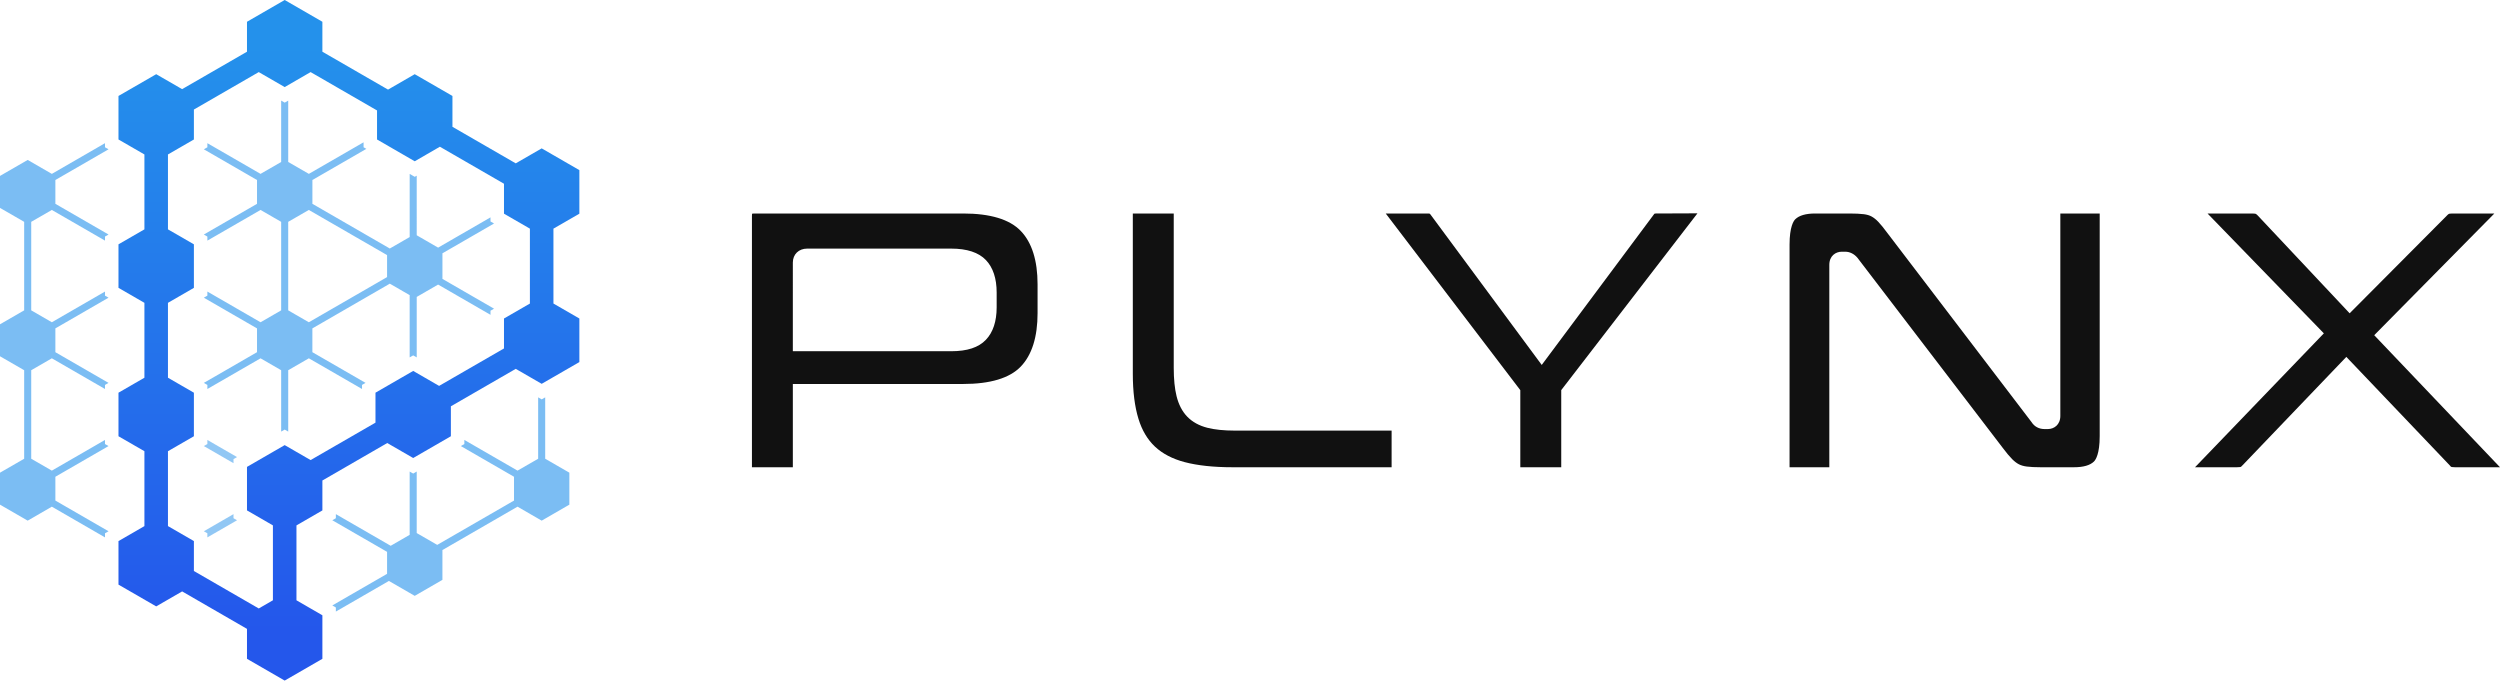 <?xml version="1.0" encoding="utf-8"?>
<!-- Generator: Adobe Illustrator 16.0.3, SVG Export Plug-In . SVG Version: 6.00 Build 0)  -->
<!DOCTYPE svg PUBLIC "-//W3C//DTD SVG 1.1//EN" "http://www.w3.org/Graphics/SVG/1.1/DTD/svg11.dtd">
<svg version="1.1" id="Слой_1" xmlns="http://www.w3.org/2000/svg" xmlns:xlink="http://www.w3.org/1999/xlink" x="0px" y="0px"
	 width="537.557px" height="146.339px" viewBox="0 0 537.557 146.339" enable-background="new 0 0 537.557 146.339"
	 xml:space="preserve">
<path fill="#111111" d="M207.115,45.907h-44.922c-0.322,0-0.446,0.042-0.476,0.058c0.006,0.012-0.033,0.135-0.033,0.455v54.048
	h8.795V82.564h36.636c5.813,0,9.976-1.256,12.362-3.731c2.408-2.503,3.624-6.374,3.624-11.497v-6.193
	c0-5.129-1.215-8.997-3.624-11.494C217.091,47.166,212.928,45.907,207.115,45.907z M214.305,66.082c0,3.024-0.78,5.377-2.313,6.979
	c-1.577,1.66-4.018,2.461-7.47,2.461h-34.043V56.459c0-1.771,1.268-3.004,3.084-3.004h30.958c3.397,0,5.907,0.826,7.47,2.461
	c1.533,1.604,2.313,3.953,2.313,6.982V66.082z"/>
<path fill="#111111" d="M259.619,91.984c-1.783-0.455-3.238-1.256-4.33-2.387c-1.083-1.119-1.86-2.611-2.306-4.428
	c-0.4-1.619-0.603-3.652-0.603-6.044V45.907h-8.798v34.477c0,3.807,0.407,7.051,1.212,9.667c0.749,2.463,1.949,4.475,3.55,5.984
	c1.618,1.518,3.762,2.639,6.383,3.332c2.768,0.729,6.229,1.102,10.279,1.102h34.222v-7.879H265.51
	C263.17,92.589,261.189,92.384,259.619,91.984z"/>
<path fill="#111111" d="M355.681,46.025l-24.173,32.446l-23.937-32.368c-0.108-0.154-0.136-0.196-0.4-0.196h-9.205l28.934,37.985
	v16.576h8.802V83.884l29.29-38.013l-8.965,0.036C355.753,45.907,355.726,45.959,355.681,46.025z"/>
<path fill="#111111" d="M443.019,89.419c0,1.947-1.385,2.838-2.668,2.838h-0.753c-1.157,0-2.157-0.533-2.741-1.457l-31.061-40.742
	c-0.747-1.016-1.401-1.811-1.946-2.387c-0.467-0.484-0.947-0.867-1.434-1.129c-0.439-0.24-0.994-0.4-1.636-0.484
	c-0.804-0.1-1.85-0.151-3.1-0.151h-7.361c-2.009,0-3.452,0.416-4.292,1.235c-0.367,0.358-1.232,1.623-1.232,5.47v47.856h8.549
	V56.956c0-1.946,1.378-2.831,2.665-2.831h0.757c0.964,0,1.892,0.451,2.601,1.276l31.279,40.917c0.777,1.043,1.464,1.855,2.039,2.434
	c0.491,0.488,0.976,0.855,1.449,1.094c0.471,0.234,1.023,0.391,1.659,0.471c0.765,0.102,1.762,0.152,2.964,0.152h7.199
	c2.018,0,3.455-0.416,4.289-1.229c0.37-0.365,1.238-1.627,1.238-5.471V45.907h-8.465V89.419z"/>
<path fill="#111111" d="M536.346,45.907h-9.072c-0.521,0-0.696,0.081-0.696,0.081c-0.105,0.055-0.271,0.163-0.467,0.393
	l-20.883,20.984l-19.656-20.916c-0.208-0.24-0.374-0.389-0.533-0.463l0,0c0,0-0.188-0.079-0.688-0.079h-9.681l25.013,25.771
	l-27.702,28.79h9.027c0.563,0,0.789-0.068,0.816-0.074c0,0,0.162-0.092,0.437-0.414l22.256-23.241l22.265,23.356
	c0.17,0.238,0.275,0.285,0.275,0.285c0.003,0.008,0.214,0.088,0.795,0.088h9.705l-27.043-28.392L536.346,45.907z"/>
<polygon opacity="0.5" fill="#2491EB" points="50.208,111.427 50.208,110.55 43.831,114.234 44.588,114.671 44.588,115.55 
	50.969,111.867 "/>
<polygon opacity="0.5" fill="#2491EB" points="50.208,98.722 50.969,98.283 44.588,94.597 44.588,95.478 43.831,95.914 
	50.208,99.597 "/>
<polygon opacity="0.6" fill="#2491EB" points="117.231,98.64 117.231,85.441 116.475,85.878 115.714,85.441 115.714,98.64 
	111.279,101.197 99.848,94.595 99.848,95.474 99.09,95.912 110.523,102.513 110.523,107.634 94.012,117.162 89.603,114.619 
	89.603,101.39 88.845,101.83 88.086,101.394 88.086,115.001 84.009,117.357 72.218,110.55 72.218,111.427 71.456,111.867 
	83.227,118.658 83.227,123.388 71.456,130.185 72.218,130.626 72.218,131.5 83.622,124.916 89.176,128.123 95.131,124.683 
	95.131,118.273 111.279,108.947 116.475,111.951 122.427,108.511 122.427,101.638 "/>
<path opacity="0.6" fill="#2491EB" d="M77.839,82.769l0.762-0.441l-11.432-6.6v-5.114l16.649-9.618l4.269,2.464v13.392l0.759-0.437
	l0.758,0.437V63.845l4.599-2.657l11.264,6.506v-0.879l0.764-0.439l-11.098-6.407v-5.503l11.097-6.406l-0.762-0.438v-0.883
	l-11.264,6.507l-4.599-2.657V37.777l-0.426,0.244l-1.09-0.629v13.581l-4.271,2.464l-16.646-9.611v-5.121l11.599-6.695l-0.595-0.344
	v-1.068l-11.764,6.789l-4.438-2.558V21.63l-0.756,0.44l-0.761-0.443v13.202l-4.432,2.558l-11.434-6.6v0.879l-0.759,0.438
	l11.432,6.602v5.121l-11.432,6.6l0.759,0.439v0.873l11.434-6.596l4.432,2.557v19.033l-4.432,2.561l-11.434-6.602v0.879l-0.759,0.439
	l11.432,6.604v5.114l-11.432,6.6l0.759,0.441v0.873l11.434-6.598l4.432,2.563v13.196l0.761-0.436l0.756,0.436V79.606l4.438-2.563
	l11.43,6.598V82.769z M66.405,69.293l-4.434-2.561V47.699l4.434-2.557l16.822,9.708v4.731L66.405,69.293z"/>
<polygon opacity="0.6" fill="#2491EB" points="23.339,32.104 22.576,31.666 22.576,30.787 11.148,37.387 5.955,34.389 0,37.826 
	0,44.703 5.196,47.699 5.196,66.732 0,69.733 0,76.606 5.196,79.606 5.196,98.64 0,101.638 0,108.511 5.955,111.951 11.148,108.947 
	22.576,115.55 22.576,114.671 23.338,114.234 11.908,107.634 11.908,102.513 23.338,95.914 22.576,95.478 22.576,94.597 
	11.148,101.197 6.715,98.64 6.715,79.606 11.148,77.044 22.576,83.642 22.576,82.769 23.338,82.33 11.908,75.73 11.908,70.609 
	23.338,64.01 22.576,63.57 22.576,62.693 11.145,69.293 6.715,66.732 6.715,47.699 11.148,45.143 22.576,51.738 22.576,50.865 
	23.339,50.426 11.908,43.826 11.908,38.703 "/>
<linearGradient id="SVGID_1_" gradientUnits="userSpaceOnUse" x1="75.026" y1="9.87" x2="75.026" y2="135.614">
	<stop  offset="0" style="stop-color:#2491EB"/>
	<stop  offset="1" style="stop-color:#2457EB"/>
</linearGradient>
<path fill="url(#SVGID_1_)" d="M124.577,45.947v-9.365l-8.103-4.678l-5.578,3.22l-13.61-7.858v-6.633l-8.11-4.681l-5.74,3.316
	L69.32,11.121v-6.44L61.215,0l-8.108,4.681v6.44l-13.949,8.048l-5.572-3.217l-8.11,4.681v9.359l5.577,3.219v16.106l-5.577,3.22
	v9.358l5.577,3.22v16.103l-5.577,3.223v9.361l5.577,3.217v16.105l-5.577,3.221v9.361l8.11,4.682l5.578-3.221l13.943,8.055v6.438
	l8.108,4.68l8.105-4.68v-9.361l-5.575-3.221v-16.104l5.575-3.223v-6.434l13.946-8.055l5.578,3.221l8.105-4.682v-6.439l13.946-8.051
	l5.578,3.219l8.103-4.677v-9.367l-5.574-3.217V49.164L124.577,45.947z M108.369,68.486v6.439l-13.952,8.052l-5.572-3.22
	l-8.108,4.683v6.439l-13.949,8.049l-5.572-3.217l-8.108,4.682v9.357l5.575,3.223v16.104l-3.045,1.76l-13.946-8.055v-6.438
	l-5.577-3.221V97.019l5.577-3.217v-9.361l-5.577-3.223V65.115l5.577-3.22v-9.358l-5.577-3.22V33.211l5.577-3.219v-6.438L55.636,15.5
	l5.579,3.223l5.572-3.223l14.283,8.248v6.244l8.106,4.684l5.411-3.127l13.782,7.958v6.44l5.571,3.217V65.27L108.369,68.486z"/>
<g>
</g>
<g>
</g>
<g>
</g>
<g>
</g>
<g>
</g>
<g>
</g>
</svg>
